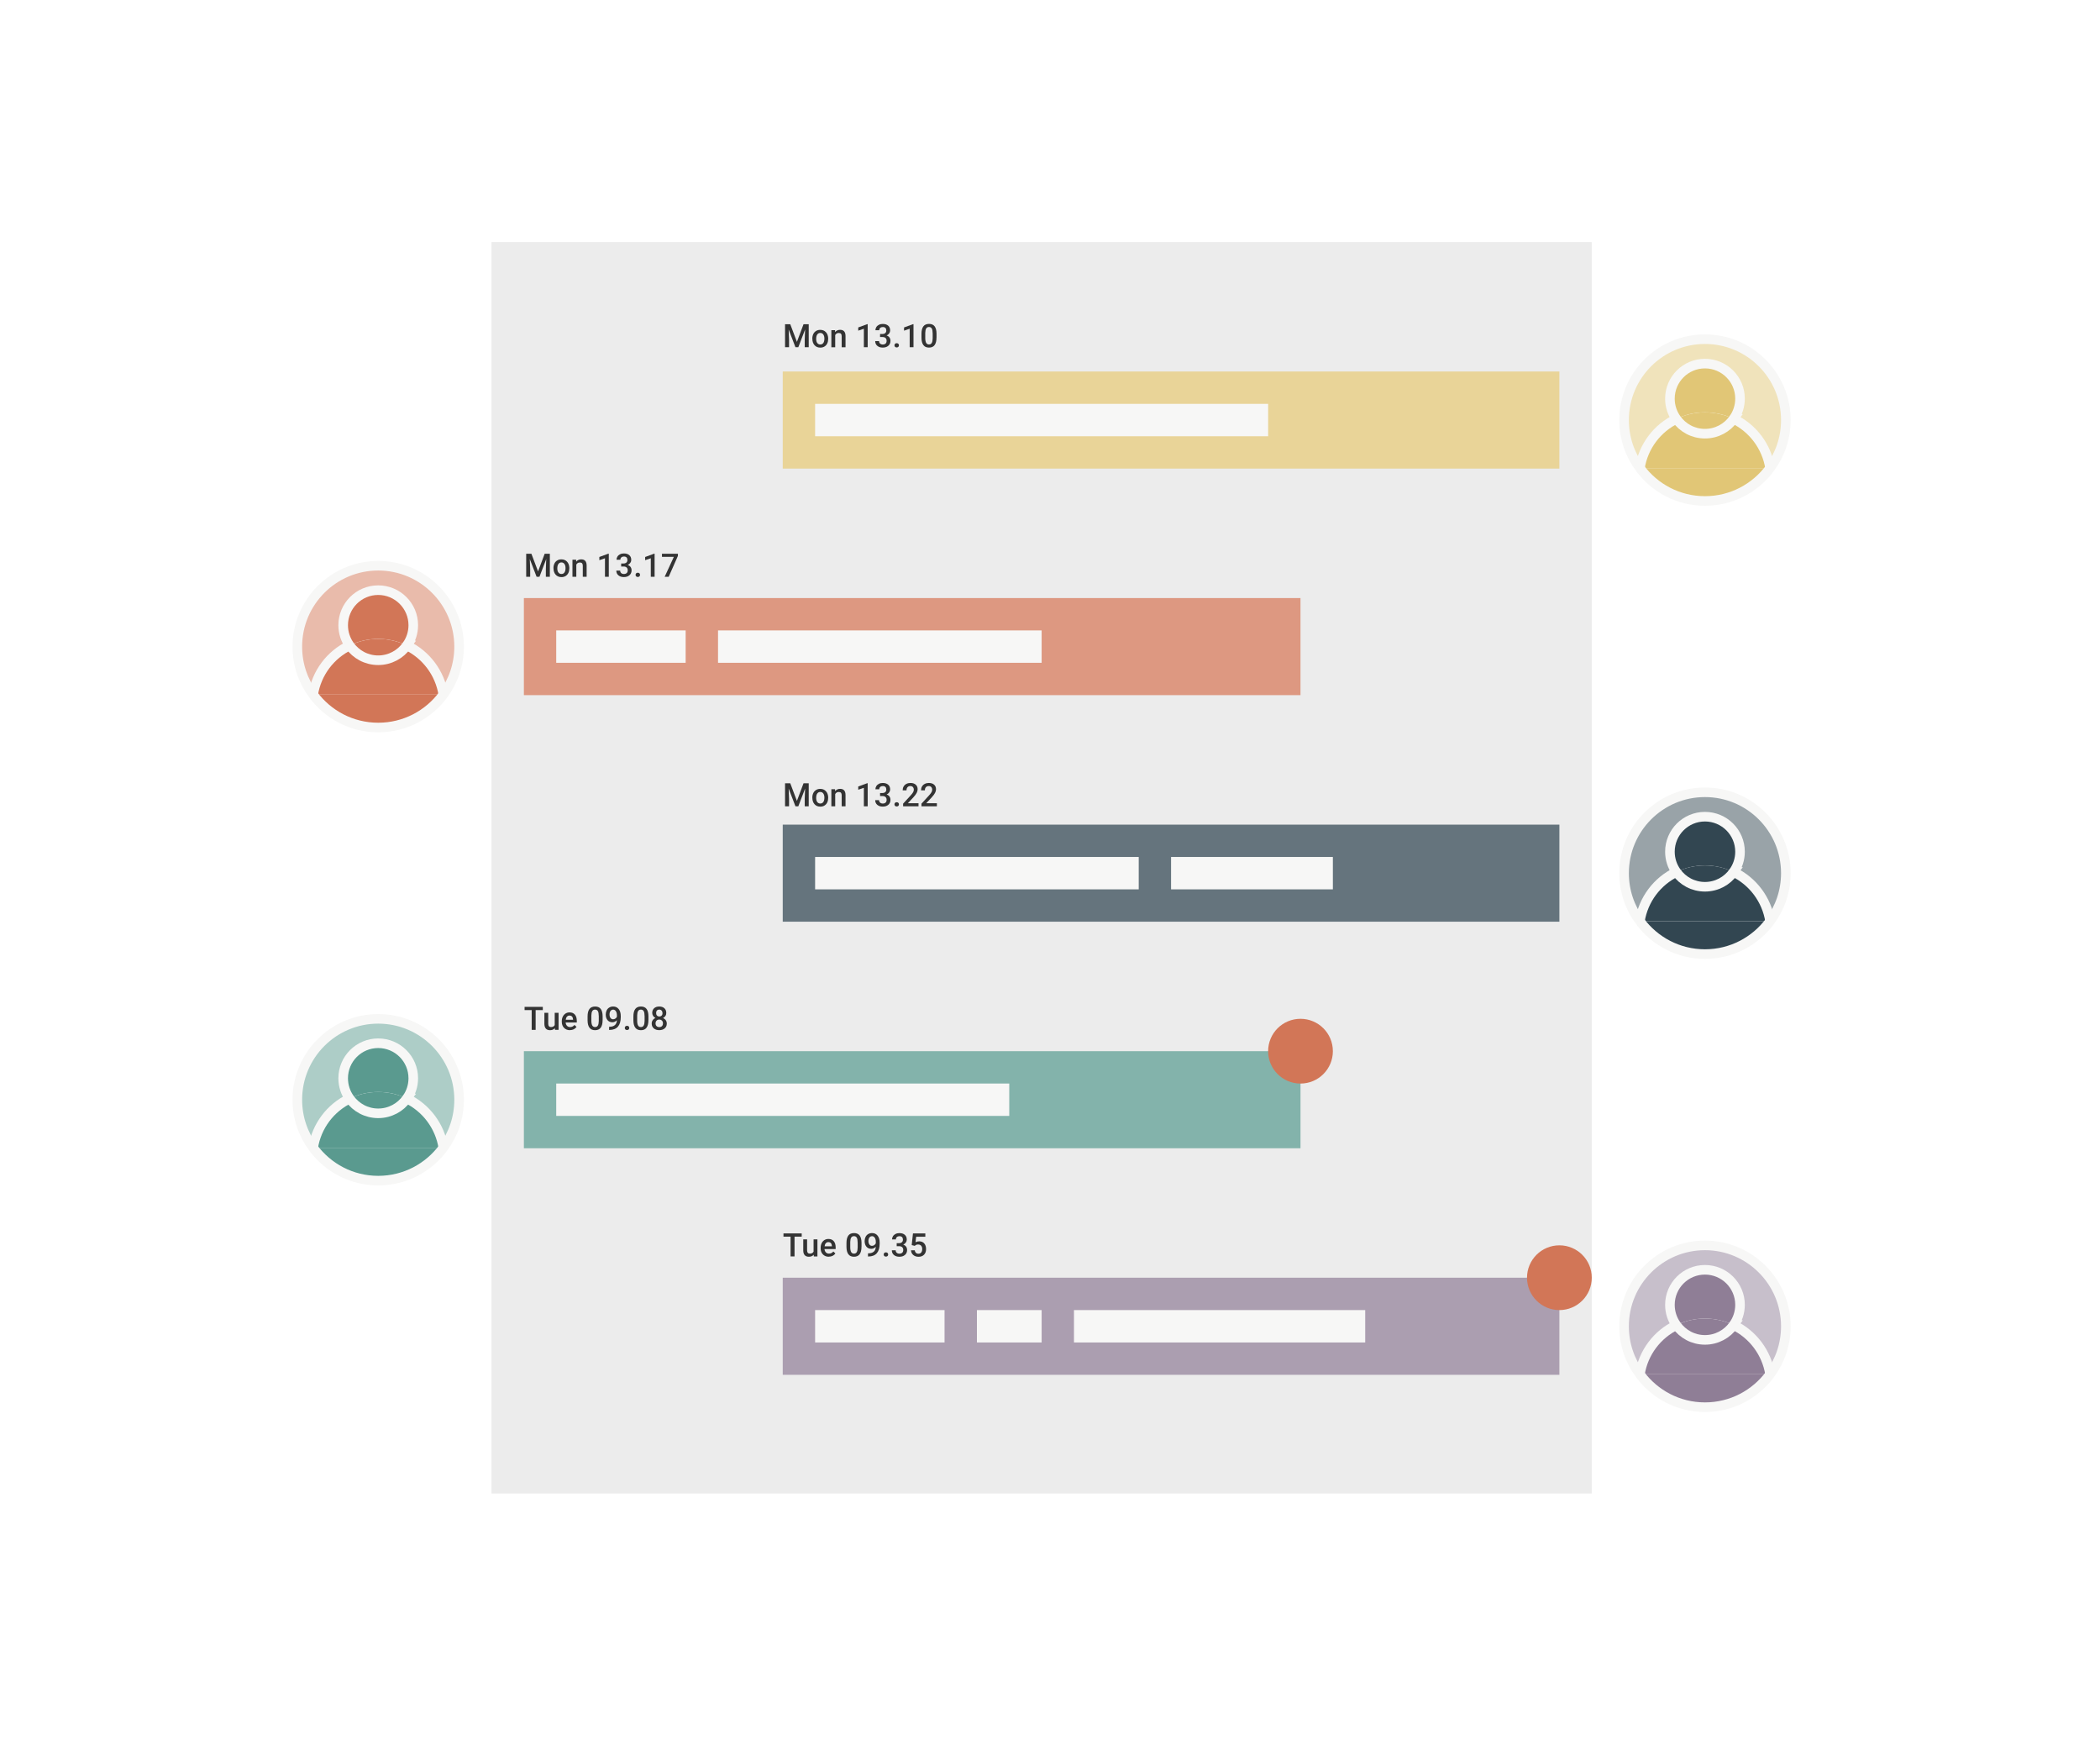 <?xml version="1.0" encoding="UTF-8"?>
<svg id="Layer_1" data-name="Layer 1" xmlns="http://www.w3.org/2000/svg" width="600" height="500" viewBox="0 0 600 500">
  <defs>
    <style>
      .cls-1 {
        fill: #83b3ab;
      }

      .cls-2 {
        fill: #ab9eb0;
      }

      .cls-3 {
        fill: #d27657;
      }

      .cls-4 {
        fill: #f0e3bb;
      }

      .cls-5 {
        fill: #adcdc7;
      }

      .cls-6 {
        fill: none;
        stroke: #f7f7f6;
        stroke-miterlimit: 10;
        stroke-width: 2.74px;
      }

      .cls-7 {
        fill: #e1c676;
      }

      .cls-8 {
        fill: #333;
      }

      .cls-9 {
        fill: #324651;
      }

      .cls-10 {
        fill: #f7f7f6;
      }

      .cls-11 {
        fill: #5a9a8f;
      }

      .cls-12 {
        fill: #e9d498;
      }

      .cls-13 {
        fill: #c7bfcb;
      }

      .cls-14 {
        fill: #8f7e96;
      }

      .cls-15 {
        fill: #65747d;
      }

      .cls-16 {
        fill: #e9bbab;
      }

      .cls-17 {
        fill: #dd9881;
      }

      .cls-18 {
        fill: #ececec;
      }

      .cls-19 {
        fill: #99a3a8;
      }
    </style>
  </defs>
  <rect class="cls-18" x="140.43" y="69.15" width="314.35" height="357.5"/>
  <polygon class="cls-15" points="445.54 263.3 223.64 263.3 223.64 235.57 445.54 235.57 445.54 244.81 445.54 263.3"/>
  <polygon class="cls-2" points="445.54 392.74 223.64 392.74 223.64 365 445.54 365 445.54 374.25 445.54 392.74"/>
  <polygon class="cls-12" points="445.54 133.86 223.64 133.86 223.64 106.13 445.54 106.13 445.54 115.37 445.54 133.86"/>
  <polygon class="cls-17" points="371.57 198.58 149.68 198.58 149.68 170.85 371.57 170.85 371.57 180.09 371.57 198.58"/>
  <polygon class="cls-1" points="371.57 328.02 149.68 328.02 149.68 300.29 371.57 300.29 371.57 309.53 371.57 328.02"/>
  <g>
    <g>
      <path class="cls-19" d="m510.25,249.43c0,5.15-1.67,9.88-4.51,13.72-.97-6.22-4.96-11.42-10.44-14.06,1.17-1.63,1.85-3.63,1.85-5.78,0-5.53-4.49-10.01-10.02-10.01s-10.01,4.48-10.01,10.01c0,2.16.68,4.16,1.84,5.79-5.47,2.63-9.46,7.84-10.43,14.05-2.85-3.84-4.52-8.58-4.52-13.72,0-12.76,10.36-23.11,23.11-23.11s23.11,10.36,23.11,23.11Z"/>
      <path class="cls-9" d="m505.74,263.16h-37.2c.97-6.22,4.96-11.42,10.43-14.05,1.82,2.56,4.8,4.22,8.17,4.22s6.36-1.67,8.17-4.23c5.48,2.64,9.47,7.85,10.44,14.06Z"/>
      <path class="cls-9" d="m468.54,263.16h37.2c-4.2,5.69-10.97,9.39-18.6,9.39s-14.39-3.7-18.59-9.39Z"/>
      <path class="cls-9" d="m497.15,243.31c0,2.16-.68,4.15-1.85,5.78-2.48-1.19-5.24-1.86-8.17-1.86s-5.69.67-8.17,1.87c-1.16-1.63-1.84-3.64-1.84-5.79,0-5.53,4.48-10.01,10.01-10.01s10.02,4.48,10.02,10.01Z"/>
      <path class="cls-9" d="m495.3,249.09c-1.81,2.56-4.8,4.23-8.17,4.23s-6.35-1.66-8.17-4.22c2.48-1.2,5.25-1.87,8.17-1.87s5.69.67,8.17,1.86Z"/>
    </g>
    <g>
      <path class="cls-6" d="m468.54,263.16c-2.85-3.84-4.52-8.58-4.52-13.72,0-12.76,10.36-23.11,23.11-23.11s23.11,10.36,23.11,23.11c0,5.15-1.67,9.88-4.51,13.72-4.2,5.69-10.97,9.39-18.6,9.39s-14.39-3.7-18.59-9.39Z"/>
      <path class="cls-6" d="m495.3,249.09c5.48,2.64,9.47,7.85,10.44,14.06"/>
      <path class="cls-6" d="m468.54,263.16c.97-6.22,4.96-11.42,10.43-14.05"/>
      <path class="cls-6" d="m495.3,249.09c1.17-1.63,1.85-3.63,1.85-5.78,0-5.53-4.49-10.01-10.02-10.01s-10.01,4.48-10.01,10.01c0,2.16.68,4.16,1.84,5.79,1.82,2.56,4.8,4.22,8.17,4.22s6.36-1.67,8.17-4.23Z"/>
    </g>
  </g>
  <g>
    <g>
      <path class="cls-13" d="m510.25,378.87c0,5.15-1.67,9.88-4.51,13.72-.97-6.22-4.96-11.42-10.44-14.06,1.17-1.63,1.85-3.63,1.85-5.78,0-5.53-4.49-10.01-10.02-10.01s-10.01,4.48-10.01,10.01c0,2.16.68,4.16,1.84,5.79-5.47,2.63-9.46,7.84-10.43,14.05-2.85-3.84-4.52-8.58-4.52-13.72,0-12.76,10.36-23.11,23.11-23.11s23.11,10.36,23.11,23.11Z"/>
      <path class="cls-14" d="m505.74,392.6h-37.2c.97-6.22,4.96-11.42,10.43-14.05,1.82,2.56,4.8,4.22,8.17,4.22s6.36-1.67,8.17-4.23c5.48,2.64,9.47,7.85,10.44,14.06Z"/>
      <path class="cls-14" d="m468.54,392.6h37.2c-4.2,5.69-10.97,9.39-18.6,9.39s-14.39-3.7-18.59-9.39Z"/>
      <path class="cls-14" d="m497.15,372.75c0,2.16-.68,4.15-1.85,5.78-2.48-1.19-5.24-1.86-8.17-1.86s-5.69.67-8.17,1.87c-1.16-1.63-1.84-3.64-1.84-5.79,0-5.53,4.48-10.01,10.01-10.01s10.02,4.48,10.02,10.01Z"/>
      <path class="cls-14" d="m495.3,378.53c-1.81,2.56-4.8,4.23-8.17,4.23s-6.35-1.66-8.17-4.22c2.48-1.2,5.25-1.87,8.17-1.87s5.69.67,8.17,1.86Z"/>
    </g>
    <g>
      <path class="cls-6" d="m468.54,392.6c-2.85-3.84-4.52-8.58-4.52-13.72,0-12.76,10.36-23.11,23.11-23.11s23.11,10.36,23.11,23.11c0,5.15-1.67,9.88-4.51,13.72-4.2,5.69-10.97,9.39-18.6,9.39s-14.39-3.7-18.59-9.39Z"/>
      <path class="cls-6" d="m495.3,378.53c5.48,2.64,9.47,7.85,10.44,14.06"/>
      <path class="cls-6" d="m468.54,392.6c.97-6.22,4.96-11.42,10.43-14.05"/>
      <path class="cls-6" d="m495.3,378.53c1.17-1.63,1.85-3.63,1.85-5.78,0-5.53-4.49-10.01-10.02-10.01s-10.01,4.48-10.01,10.01c0,2.16.68,4.16,1.84,5.79,1.82,2.56,4.8,4.22,8.17,4.22s6.36-1.67,8.17-4.23Z"/>
    </g>
  </g>
  <g>
    <g>
      <path class="cls-4" d="m510.25,120c0,5.15-1.67,9.88-4.51,13.72-.97-6.22-4.96-11.42-10.44-14.06,1.17-1.63,1.85-3.63,1.85-5.78,0-5.53-4.49-10.01-10.02-10.01s-10.01,4.48-10.01,10.01c0,2.16.68,4.16,1.84,5.79-5.47,2.63-9.46,7.84-10.43,14.05-2.85-3.84-4.52-8.58-4.52-13.72,0-12.76,10.36-23.11,23.11-23.11s23.11,10.36,23.11,23.11Z"/>
      <path class="cls-7" d="m505.74,133.72h-37.2c.97-6.22,4.96-11.42,10.43-14.05,1.82,2.56,4.8,4.22,8.17,4.22s6.36-1.67,8.17-4.23c5.48,2.64,9.47,7.85,10.44,14.06Z"/>
      <path class="cls-7" d="m468.54,133.72h37.2c-4.2,5.69-10.97,9.39-18.6,9.39s-14.39-3.7-18.59-9.39Z"/>
      <path class="cls-7" d="m497.15,113.87c0,2.16-.68,4.15-1.85,5.78-2.48-1.19-5.24-1.86-8.17-1.86s-5.69.67-8.17,1.87c-1.16-1.63-1.84-3.64-1.84-5.79,0-5.53,4.48-10.01,10.01-10.01s10.02,4.48,10.02,10.01Z"/>
      <path class="cls-7" d="m495.3,119.66c-1.81,2.56-4.8,4.23-8.17,4.23s-6.35-1.66-8.17-4.22c2.48-1.2,5.25-1.87,8.17-1.87s5.69.67,8.17,1.86Z"/>
    </g>
    <g>
      <path class="cls-6" d="m468.54,133.72c-2.85-3.84-4.52-8.58-4.52-13.72,0-12.76,10.36-23.11,23.11-23.11s23.11,10.36,23.11,23.11c0,5.15-1.67,9.88-4.51,13.72-4.2,5.69-10.97,9.39-18.6,9.39s-14.39-3.7-18.59-9.39Z"/>
      <path class="cls-6" d="m495.3,119.66c5.48,2.64,9.47,7.85,10.44,14.06"/>
      <path class="cls-6" d="m468.54,133.72c.97-6.22,4.96-11.42,10.43-14.05"/>
      <path class="cls-6" d="m495.3,119.66c1.17-1.63,1.85-3.63,1.85-5.78,0-5.53-4.49-10.01-10.02-10.01s-10.01,4.48-10.01,10.01c0,2.16.68,4.16,1.84,5.79,1.82,2.56,4.8,4.22,8.17,4.22s6.36-1.67,8.17-4.23Z"/>
    </g>
  </g>
  <g>
    <g>
      <path class="cls-5" d="m131.18,314.15c0,5.15-1.67,9.88-4.51,13.72-.97-6.22-4.96-11.42-10.44-14.06,1.17-1.63,1.85-3.63,1.85-5.78,0-5.53-4.49-10.01-10.02-10.01s-10.01,4.48-10.01,10.01c0,2.16.68,4.16,1.84,5.79-5.47,2.63-9.46,7.84-10.43,14.05-2.85-3.84-4.52-8.58-4.52-13.72,0-12.76,10.36-23.11,23.11-23.11s23.11,10.36,23.11,23.11Z"/>
      <path class="cls-11" d="m126.67,327.88h-37.2c.97-6.22,4.96-11.42,10.43-14.05,1.82,2.56,4.8,4.22,8.17,4.22s6.36-1.67,8.17-4.23c5.48,2.64,9.47,7.85,10.44,14.06Z"/>
      <path class="cls-11" d="m89.47,327.88h37.2c-4.2,5.69-10.97,9.39-18.6,9.39s-14.39-3.7-18.59-9.39Z"/>
      <path class="cls-11" d="m118.08,308.03c0,2.16-.68,4.15-1.85,5.78-2.48-1.19-5.24-1.86-8.17-1.86s-5.69.67-8.17,1.87c-1.16-1.63-1.84-3.64-1.84-5.79,0-5.53,4.48-10.01,10.01-10.01s10.02,4.48,10.02,10.01Z"/>
      <path class="cls-11" d="m116.23,313.81c-1.81,2.56-4.8,4.23-8.17,4.23s-6.35-1.66-8.17-4.22c2.48-1.2,5.25-1.87,8.17-1.87s5.69.67,8.17,1.86Z"/>
    </g>
    <g>
      <path class="cls-6" d="m89.47,327.88c-2.85-3.84-4.52-8.58-4.52-13.72,0-12.76,10.36-23.11,23.11-23.11s23.11,10.36,23.11,23.11c0,5.15-1.67,9.88-4.51,13.72-4.2,5.69-10.97,9.39-18.6,9.39s-14.39-3.7-18.59-9.39Z"/>
      <path class="cls-6" d="m116.23,313.81c5.48,2.64,9.47,7.85,10.44,14.06"/>
      <path class="cls-6" d="m89.47,327.88c.97-6.22,4.96-11.42,10.43-14.05"/>
      <path class="cls-6" d="m116.23,313.81c1.17-1.63,1.85-3.63,1.85-5.78,0-5.53-4.49-10.01-10.02-10.01s-10.01,4.48-10.01,10.01c0,2.16.68,4.16,1.84,5.79,1.82,2.56,4.8,4.22,8.17,4.22s6.36-1.67,8.17-4.23Z"/>
    </g>
  </g>
  <g>
    <g>
      <path class="cls-16" d="m131.18,184.71c0,5.15-1.67,9.88-4.51,13.72-.97-6.22-4.96-11.42-10.44-14.06,1.17-1.63,1.85-3.63,1.85-5.78,0-5.53-4.49-10.01-10.02-10.01s-10.01,4.48-10.01,10.01c0,2.16.68,4.16,1.84,5.79-5.47,2.63-9.46,7.84-10.43,14.05-2.85-3.84-4.52-8.58-4.52-13.72,0-12.76,10.36-23.11,23.11-23.11s23.11,10.36,23.11,23.11Z"/>
      <path class="cls-3" d="m126.67,198.44h-37.2c.97-6.22,4.96-11.42,10.43-14.05,1.82,2.56,4.8,4.22,8.17,4.22s6.36-1.67,8.17-4.23c5.48,2.64,9.47,7.85,10.44,14.06Z"/>
      <path class="cls-3" d="m89.47,198.44h37.2c-4.2,5.69-10.97,9.39-18.6,9.39s-14.39-3.7-18.59-9.39Z"/>
      <path class="cls-3" d="m118.08,178.59c0,2.16-.68,4.15-1.85,5.78-2.48-1.19-5.24-1.86-8.17-1.86s-5.69.67-8.17,1.87c-1.16-1.63-1.84-3.64-1.84-5.79,0-5.53,4.48-10.01,10.01-10.01s10.02,4.48,10.02,10.01Z"/>
      <path class="cls-3" d="m116.23,184.38c-1.81,2.56-4.8,4.23-8.17,4.23s-6.35-1.66-8.17-4.22c2.48-1.2,5.25-1.87,8.17-1.87s5.69.67,8.17,1.86Z"/>
    </g>
    <g>
      <path class="cls-6" d="m89.47,198.44c-2.85-3.84-4.52-8.58-4.52-13.72,0-12.76,10.36-23.11,23.11-23.11s23.11,10.36,23.11,23.11c0,5.15-1.67,9.88-4.51,13.72-4.2,5.69-10.97,9.39-18.6,9.39s-14.39-3.7-18.59-9.39Z"/>
      <path class="cls-6" d="m116.23,184.38c5.48,2.64,9.47,7.85,10.44,14.06"/>
      <path class="cls-6" d="m89.47,198.44c.97-6.22,4.96-11.42,10.43-14.05"/>
      <path class="cls-6" d="m116.23,184.38c1.17-1.63,1.85-3.63,1.85-5.78,0-5.53-4.49-10.01-10.02-10.01s-10.01,4.48-10.01,10.01c0,2.16.68,4.16,1.84,5.79,1.82,2.56,4.8,4.22,8.17,4.22s6.36-1.67,8.17-4.23Z"/>
    </g>
  </g>
  <circle class="cls-3" cx="445.54" cy="365" r="9.25"/>
  <circle class="cls-3" cx="371.57" cy="300.29" r="9.25"/>
  <rect class="cls-10" x="232.89" y="115.37" width="129.44" height="9.25"/>
  <rect class="cls-10" x="158.92" y="309.53" width="129.44" height="9.25"/>
  <rect class="cls-10" x="158.92" y="180.09" width="36.98" height="9.25"/>
  <rect class="cls-10" x="334.59" y="244.81" width="46.23" height="9.25"/>
  <rect class="cls-10" x="232.89" y="244.81" width="92.46" height="9.25"/>
  <rect class="cls-10" x="205.15" y="180.09" width="92.46" height="9.25"/>
  <rect class="cls-10" x="232.89" y="374.25" width="36.98" height="9.25"/>
  <rect class="cls-10" x="306.85" y="374.25" width="83.21" height="9.25"/>
  <rect class="cls-10" x="279.12" y="374.25" width="18.49" height="9.25"/>
  <g>
    <path class="cls-8" d="m225.79,92.62l1.9,5.04,1.89-5.04h1.48v6.57h-1.14v-2.17l.11-2.9-1.94,5.07h-.82l-1.94-5.06.11,2.89v2.17h-1.14v-6.57h1.48Z"/>
    <path class="cls-8" d="m232.09,96.71c0-.48.1-.91.28-1.29s.46-.68.8-.88c.34-.21.74-.31,1.18-.31.66,0,1.19.21,1.6.64.41.42.63.99.67,1.69v.26c0,.48-.09.91-.27,1.29s-.45.67-.79.88c-.34.21-.74.31-1.19.31-.69,0-1.24-.23-1.65-.69-.41-.46-.62-1.07-.62-1.83v-.05Zm1.1.09c0,.5.1.9.31,1.18s.5.43.87.43.66-.14.86-.43c.21-.29.31-.71.31-1.27,0-.49-.11-.88-.32-1.17-.21-.29-.5-.43-.86-.43s-.64.14-.85.43c-.21.28-.32.71-.32,1.28Z"/>
    <path class="cls-8" d="m238.58,94.31l.03.56c.36-.44.83-.65,1.42-.65,1.02,0,1.54.58,1.55,1.75v3.23h-1.1v-3.17c0-.31-.07-.54-.2-.69-.13-.15-.35-.22-.66-.22-.44,0-.77.2-.99.6v3.48h-1.1v-4.88h1.03Z"/>
    <path class="cls-8" d="m247.91,99.19h-1.09v-5.28l-1.61.55v-.92l2.56-.94h.14v6.6Z"/>
    <path class="cls-8" d="m251.46,95.41h.67c.34,0,.6-.09.8-.26.2-.17.3-.42.3-.74s-.08-.56-.25-.73-.41-.26-.75-.26c-.3,0-.54.08-.73.25-.19.17-.28.39-.28.67h-1.1c0-.34.09-.64.27-.92.18-.28.43-.49.75-.65.32-.16.68-.23,1.08-.23.66,0,1.17.16,1.55.49.38.33.56.79.56,1.38,0,.29-.09.57-.28.83-.19.26-.43.46-.73.59.36.12.64.32.82.58s.28.58.28.95c0,.59-.2,1.06-.61,1.41-.4.35-.94.52-1.6.52s-1.15-.17-1.55-.5-.6-.79-.6-1.35h1.1c0,.29.1.52.29.7.19.18.46.27.78.27s.61-.09.8-.27c.2-.18.29-.44.29-.79s-.1-.61-.31-.8c-.21-.19-.51-.28-.91-.28h-.65v-.87Z"/>
    <path class="cls-8" d="m256.2,98.04c.2,0,.36.06.47.17.11.12.17.26.17.44s-.06.31-.17.43c-.11.11-.27.17-.47.17s-.35-.06-.47-.17c-.11-.11-.17-.25-.17-.43s.06-.32.17-.44c.11-.12.27-.17.47-.17Z"/>
    <path class="cls-8" d="m261,99.19h-1.09v-5.28l-1.61.55v-.92l2.56-.94h.14v6.6Z"/>
    <path class="cls-8" d="m267.57,96.43c0,.95-.18,1.66-.53,2.14-.35.48-.89.72-1.61.72s-1.25-.23-1.6-.7c-.36-.47-.54-1.16-.55-2.08v-1.14c0-.95.18-1.65.53-2.13.35-.47.89-.71,1.62-.71s1.26.23,1.61.69c.35.46.53,1.15.54,2.07v1.14Zm-1.1-1.23c0-.62-.08-1.07-.25-1.36-.17-.29-.44-.43-.8-.43s-.62.14-.79.41c-.17.27-.26.7-.27,1.27v1.49c0,.61.09,1.07.26,1.37.17.3.44.45.81.45s.61-.14.78-.42c.17-.28.26-.71.27-1.31v-1.49Z"/>
  </g>
  <g>
    <path class="cls-8" d="m151.83,158.19l1.9,5.04,1.89-5.04h1.48v6.57h-1.14v-2.17l.11-2.9-1.94,5.07h-.82l-1.94-5.06.11,2.89v2.17h-1.14v-6.57h1.48Z"/>
    <path class="cls-8" d="m158.13,162.27c0-.48.1-.91.28-1.29s.46-.68.8-.88c.34-.21.74-.31,1.18-.31.66,0,1.19.21,1.6.64.41.42.63.99.67,1.69v.26c0,.48-.09.91-.27,1.29s-.45.67-.79.88c-.34.21-.74.31-1.19.31-.69,0-1.24-.23-1.65-.69-.41-.46-.62-1.07-.62-1.83v-.05Zm1.1.09c0,.5.1.9.31,1.18s.5.43.87.43.66-.14.86-.43c.21-.29.31-.71.31-1.27,0-.49-.11-.88-.32-1.17-.21-.29-.5-.43-.86-.43s-.64.14-.85.43c-.21.28-.32.71-.32,1.28Z"/>
    <path class="cls-8" d="m164.61,159.88l.03.56c.36-.44.83-.65,1.42-.65,1.02,0,1.54.58,1.55,1.75v3.23h-1.1v-3.17c0-.31-.07-.54-.2-.69-.13-.15-.35-.22-.66-.22-.44,0-.77.2-.99.6v3.48h-1.1v-4.88h1.03Z"/>
    <path class="cls-8" d="m173.94,164.76h-1.09v-5.28l-1.61.55v-.92l2.56-.94h.14v6.6Z"/>
    <path class="cls-8" d="m177.49,160.97h.67c.34,0,.6-.09.8-.26.2-.17.3-.42.3-.74s-.08-.56-.25-.73-.41-.26-.75-.26c-.3,0-.54.08-.73.25-.19.17-.28.39-.28.67h-1.1c0-.34.09-.64.27-.92.18-.28.43-.49.75-.65.32-.16.68-.23,1.08-.23.66,0,1.17.16,1.55.49.38.33.56.79.56,1.38,0,.29-.09.57-.28.83-.19.26-.43.46-.73.59.36.12.64.32.82.58s.28.58.28.95c0,.59-.2,1.06-.61,1.41-.4.35-.94.52-1.6.52s-1.15-.17-1.55-.5-.6-.79-.6-1.35h1.1c0,.29.1.52.29.7.19.18.46.27.78.27s.61-.09.8-.27c.2-.18.29-.44.29-.79s-.1-.61-.31-.8c-.21-.19-.51-.28-.91-.28h-.65v-.87Z"/>
    <path class="cls-8" d="m182.23,163.61c.2,0,.36.06.47.17.11.12.17.26.17.44s-.06.31-.17.43c-.11.11-.27.17-.47.17s-.35-.06-.47-.17c-.11-.11-.17-.25-.17-.43s.06-.32.17-.44c.11-.12.27-.17.47-.17Z"/>
    <path class="cls-8" d="m187.03,164.76h-1.09v-5.28l-1.61.55v-.92l2.56-.94h.14v6.6Z"/>
    <path class="cls-8" d="m193.69,158.8l-2.63,5.96h-1.15l2.62-5.69h-3.4v-.88h4.56v.61Z"/>
  </g>
  <g>
    <path class="cls-8" d="m225.79,223.76l1.9,5.04,1.89-5.04h1.48v6.57h-1.14v-2.17l.11-2.9-1.94,5.07h-.82l-1.94-5.06.11,2.89v2.17h-1.14v-6.57h1.48Z"/>
    <path class="cls-8" d="m232.09,227.84c0-.48.1-.91.28-1.29s.46-.68.8-.88c.34-.21.74-.31,1.18-.31.66,0,1.19.21,1.6.64.41.42.63.99.67,1.69v.26c0,.48-.09.91-.27,1.29s-.45.67-.79.88c-.34.21-.74.31-1.19.31-.69,0-1.24-.23-1.65-.69-.41-.46-.62-1.07-.62-1.83v-.05Zm1.1.09c0,.5.1.9.31,1.18s.5.43.87.43.66-.14.86-.43c.21-.29.31-.71.31-1.27,0-.49-.11-.88-.32-1.17-.21-.29-.5-.43-.86-.43s-.64.14-.85.43c-.21.28-.32.71-.32,1.28Z"/>
    <path class="cls-8" d="m238.58,225.44l.03.56c.36-.44.83-.65,1.42-.65,1.02,0,1.54.58,1.55,1.75v3.23h-1.1v-3.17c0-.31-.07-.54-.2-.69-.13-.15-.35-.22-.66-.22-.44,0-.77.2-.99.6v3.48h-1.1v-4.88h1.03Z"/>
    <path class="cls-8" d="m247.91,230.33h-1.09v-5.28l-1.61.55v-.92l2.56-.94h.14v6.6Z"/>
    <path class="cls-8" d="m251.46,226.54h.67c.34,0,.6-.09.8-.26.2-.17.3-.42.3-.74s-.08-.56-.25-.73-.41-.26-.75-.26c-.3,0-.54.08-.73.25-.19.17-.28.39-.28.67h-1.1c0-.34.09-.64.27-.92.18-.28.43-.49.75-.65.32-.16.68-.23,1.08-.23.66,0,1.17.16,1.55.49.38.33.56.79.56,1.38,0,.29-.09.57-.28.83-.19.26-.43.46-.73.59.36.12.64.32.82.58s.28.58.28.95c0,.59-.2,1.06-.61,1.41-.4.35-.94.52-1.6.52s-1.15-.17-1.55-.5-.6-.79-.6-1.35h1.1c0,.29.1.52.29.7.19.18.46.27.78.27s.61-.09.8-.27c.2-.18.29-.44.29-.79s-.1-.61-.31-.8c-.21-.19-.51-.28-.91-.28h-.65v-.87Z"/>
    <path class="cls-8" d="m256.2,229.17c.2,0,.36.06.47.17.11.12.17.26.17.44s-.06.31-.17.43c-.11.11-.27.17-.47.17s-.35-.06-.47-.17c-.11-.11-.17-.25-.17-.43s.06-.32.17-.44c.11-.12.27-.17.47-.17Z"/>
    <path class="cls-8" d="m262.45,230.33h-4.42v-.75l2.19-2.39c.32-.35.54-.65.67-.88s.2-.47.2-.71c0-.31-.09-.57-.26-.76-.18-.19-.41-.29-.71-.29-.35,0-.63.11-.83.33-.2.22-.29.51-.29.89h-1.1c0-.4.09-.76.27-1.08.18-.32.44-.57.78-.75.34-.18.73-.27,1.17-.27.64,0,1.14.16,1.51.48s.55.76.55,1.33c0,.33-.09.67-.28,1.03s-.49.77-.91,1.23l-1.61,1.72h3.05v.88Z"/>
    <path class="cls-8" d="m267.7,230.33h-4.42v-.75l2.19-2.39c.32-.35.54-.65.67-.88s.2-.47.2-.71c0-.31-.09-.57-.26-.76-.18-.19-.41-.29-.71-.29-.35,0-.63.11-.83.33-.2.22-.29.51-.29.89h-1.1c0-.4.09-.76.27-1.08.18-.32.44-.57.78-.75.34-.18.73-.27,1.17-.27.64,0,1.14.16,1.51.48s.55.76.55,1.33c0,.33-.09.67-.28,1.03s-.49.77-.91,1.23l-1.61,1.72h3.05v.88Z"/>
  </g>
  <g>
    <path class="cls-8" d="m155.09,288.55h-2.05v5.65h-1.13v-5.65h-2.03v-.92h5.21v.92Z"/>
    <path class="cls-8" d="m158.52,293.72c-.32.38-.78.57-1.37.57-.53,0-.93-.15-1.2-.46-.27-.31-.41-.76-.41-1.34v-3.17h1.1v3.15c0,.62.26.93.77.93s.89-.19,1.08-.57v-3.51h1.1v4.88h-1.03l-.03-.48Z"/>
    <path class="cls-8" d="m162.85,294.29c-.7,0-1.26-.22-1.69-.66-.43-.44-.65-1.02-.65-1.75v-.14c0-.49.09-.92.28-1.31.19-.38.45-.68.79-.9.34-.21.72-.32,1.14-.32.67,0,1.18.21,1.54.64.36.42.54,1.03.54,1.8v.44h-3.19c.03.4.17.72.4.96s.53.35.89.35c.5,0,.91-.2,1.23-.61l.59.56c-.2.29-.46.52-.78.68s-.69.24-1.1.24Zm-.13-4.18c-.3,0-.54.11-.73.32-.19.21-.3.5-.35.88h2.09v-.08c-.02-.37-.12-.64-.29-.83-.17-.19-.41-.28-.71-.28Z"/>
    <path class="cls-8" d="m172.17,291.43c0,.95-.18,1.66-.53,2.14-.35.48-.89.72-1.61.72s-1.25-.23-1.6-.7c-.36-.47-.54-1.16-.55-2.08v-1.14c0-.95.18-1.65.53-2.13.35-.47.89-.71,1.62-.71s1.26.23,1.61.69c.35.46.53,1.15.54,2.07v1.14Zm-1.1-1.23c0-.62-.08-1.07-.25-1.36-.17-.29-.44-.43-.8-.43s-.62.14-.79.41c-.17.27-.26.7-.27,1.27v1.49c0,.61.09,1.07.26,1.37.17.3.44.45.81.45s.61-.14.78-.42c.17-.28.26-.71.27-1.31v-1.49Z"/>
    <path class="cls-8" d="m176.25,291.45c-.37.39-.8.58-1.29.58-.58,0-1.04-.2-1.38-.61-.34-.4-.51-.94-.51-1.6,0-.43.09-.83.26-1.18.17-.35.42-.63.75-.82.32-.2.69-.29,1.12-.29.66,0,1.19.25,1.58.74.39.49.58,1.15.58,1.98v.31c0,1.19-.27,2.09-.8,2.71s-1.33.94-2.4.95h-.13v-.91h.16c.65,0,1.14-.17,1.49-.47s.54-.77.58-1.4Zm-1.06-.28c.22,0,.43-.06.62-.19.19-.13.34-.3.45-.52v-.43c0-.48-.1-.87-.3-1.17s-.46-.44-.77-.44-.57.13-.76.39c-.19.26-.28.59-.28.99s.09.75.28,1c.19.25.44.38.76.38Z"/>
    <path class="cls-8" d="m179.15,293.04c.2,0,.36.06.47.17.11.12.17.26.17.44s-.06.31-.17.43c-.11.11-.27.17-.47.17s-.35-.06-.47-.17c-.11-.11-.17-.25-.17-.43s.06-.32.17-.44c.11-.12.27-.17.47-.17Z"/>
    <path class="cls-8" d="m185.26,291.43c0,.95-.18,1.66-.53,2.14-.35.48-.89.72-1.61.72s-1.25-.23-1.6-.7c-.36-.47-.54-1.16-.55-2.08v-1.14c0-.95.18-1.65.53-2.13.35-.47.89-.71,1.62-.71s1.26.23,1.61.69c.35.46.53,1.15.54,2.07v1.14Zm-1.1-1.23c0-.62-.08-1.07-.25-1.36-.17-.29-.44-.43-.8-.43s-.62.14-.79.41c-.17.27-.26.7-.27,1.27v1.49c0,.61.09,1.07.26,1.37.17.3.44.45.81.45s.61-.14.78-.42c.17-.28.26-.71.27-1.31v-1.49Z"/>
    <path class="cls-8" d="m190.37,289.36c0,.32-.08.61-.25.86s-.39.45-.68.59c.34.16.61.38.79.65.19.28.28.59.28.94,0,.58-.2,1.04-.59,1.37-.39.34-.91.51-1.56.51s-1.18-.17-1.57-.51-.59-.8-.59-1.37c0-.35.09-.67.28-.95s.45-.5.79-.65c-.28-.14-.51-.34-.67-.59-.16-.25-.25-.54-.25-.86,0-.56.18-1,.54-1.33s.85-.49,1.46-.49,1.11.16,1.47.49c.36.33.54.77.54,1.33Zm-.95,2.99c0-.33-.1-.59-.29-.79-.19-.2-.45-.3-.77-.3s-.57.1-.77.3c-.19.2-.29.46-.29.79s.09.58.28.77.45.29.78.29.59-.09.77-.28c.19-.19.28-.45.28-.78Zm-.14-2.95c0-.29-.08-.52-.25-.71-.17-.18-.39-.28-.67-.28s-.5.09-.66.26c-.16.18-.24.42-.24.72s.08.54.25.72.39.27.67.27.5-.09.67-.27.25-.42.25-.72Z"/>
  </g>
  <g>
    <path class="cls-8" d="m229.06,353.27h-2.05v5.65h-1.13v-5.65h-2.03v-.92h5.21v.92Z"/>
    <path class="cls-8" d="m232.48,358.44c-.32.38-.78.57-1.37.57-.53,0-.93-.15-1.2-.46-.27-.31-.41-.76-.41-1.34v-3.17h1.1v3.15c0,.62.26.93.77.93s.89-.19,1.08-.57v-3.51h1.1v4.88h-1.03l-.03-.48Z"/>
    <path class="cls-8" d="m236.81,359.01c-.7,0-1.26-.22-1.69-.66-.43-.44-.65-1.02-.65-1.75v-.14c0-.49.09-.92.28-1.31.19-.38.45-.68.79-.9.34-.21.72-.32,1.14-.32.67,0,1.18.21,1.54.64.36.42.54,1.03.54,1.8v.44h-3.19c.03.4.17.72.4.96s.53.35.89.35c.5,0,.91-.2,1.23-.61l.59.56c-.2.29-.46.52-.78.68s-.69.24-1.1.24Zm-.13-4.18c-.3,0-.54.11-.73.32-.19.21-.3.5-.35.88h2.09v-.08c-.02-.37-.12-.64-.29-.83-.17-.19-.41-.28-.71-.28Z"/>
    <path class="cls-8" d="m246.14,356.15c0,.95-.18,1.66-.53,2.14-.35.48-.89.72-1.61.72s-1.25-.23-1.6-.7c-.36-.47-.54-1.16-.55-2.08v-1.14c0-.95.18-1.65.53-2.13.35-.47.89-.71,1.62-.71s1.26.23,1.61.69c.35.46.53,1.15.54,2.07v1.14Zm-1.1-1.23c0-.62-.08-1.07-.25-1.36-.17-.29-.44-.43-.8-.43s-.62.14-.79.41c-.17.27-.26.7-.27,1.27v1.49c0,.61.09,1.07.26,1.37.17.3.44.45.81.45s.61-.14.78-.42c.17-.28.26-.71.27-1.31v-1.49Z"/>
    <path class="cls-8" d="m250.22,356.17c-.37.39-.8.58-1.29.58-.58,0-1.04-.2-1.38-.61-.34-.4-.51-.94-.51-1.6,0-.43.09-.83.26-1.18.17-.35.42-.63.75-.82.32-.2.69-.29,1.12-.29.66,0,1.19.25,1.58.74.39.49.58,1.15.58,1.98v.31c0,1.19-.27,2.09-.8,2.71s-1.33.94-2.4.95h-.13v-.91h.16c.65,0,1.14-.17,1.49-.47s.54-.77.58-1.4Zm-1.06-.28c.22,0,.43-.06.62-.19.19-.13.34-.3.45-.52v-.43c0-.48-.1-.87-.3-1.17s-.46-.44-.77-.44-.57.13-.76.39c-.19.26-.28.59-.28.99s.09.75.28,1c.19.25.44.38.76.38Z"/>
    <path class="cls-8" d="m253.12,357.76c.2,0,.36.06.47.17.11.12.17.26.17.44s-.06.31-.17.43c-.11.11-.27.17-.47.17s-.35-.06-.47-.17c-.11-.11-.17-.25-.17-.43s.06-.32.17-.44c.11-.12.27-.17.47-.17Z"/>
    <path class="cls-8" d="m256.21,355.13h.67c.34,0,.6-.09.8-.26.2-.17.3-.42.3-.74s-.08-.56-.25-.73-.41-.26-.75-.26c-.3,0-.54.08-.73.25-.19.17-.28.39-.28.67h-1.1c0-.34.09-.64.27-.92.18-.28.43-.49.75-.65.32-.16.68-.23,1.08-.23.66,0,1.17.16,1.55.49.38.33.56.79.56,1.38,0,.29-.09.57-.28.83-.19.26-.43.46-.73.59.36.12.64.32.82.58s.28.58.28.95c0,.59-.2,1.06-.61,1.41-.4.35-.94.52-1.6.52s-1.15-.17-1.55-.5-.6-.79-.6-1.35h1.1c0,.29.1.52.29.7.19.18.46.27.78.27s.61-.09.8-.27c.2-.18.29-.44.29-.79s-.1-.61-.31-.8c-.21-.19-.51-.28-.91-.28h-.65v-.87Z"/>
    <path class="cls-8" d="m260.49,355.66l.36-3.31h3.53v.95h-2.62l-.18,1.57c.3-.17.65-.26,1.03-.26.63,0,1.11.2,1.46.6.35.4.52.94.52,1.62s-.19,1.2-.58,1.6c-.39.4-.91.59-1.58.59-.6,0-1.1-.17-1.5-.51-.4-.34-.61-.79-.64-1.35h1.06c.04.32.16.56.34.73.19.17.43.26.73.26.34,0,.6-.12.79-.36.19-.24.28-.57.28-.98s-.1-.72-.31-.95-.49-.35-.86-.35c-.2,0-.37.03-.51.08-.14.05-.29.16-.45.31l-.88-.22Z"/>
  </g>
</svg>